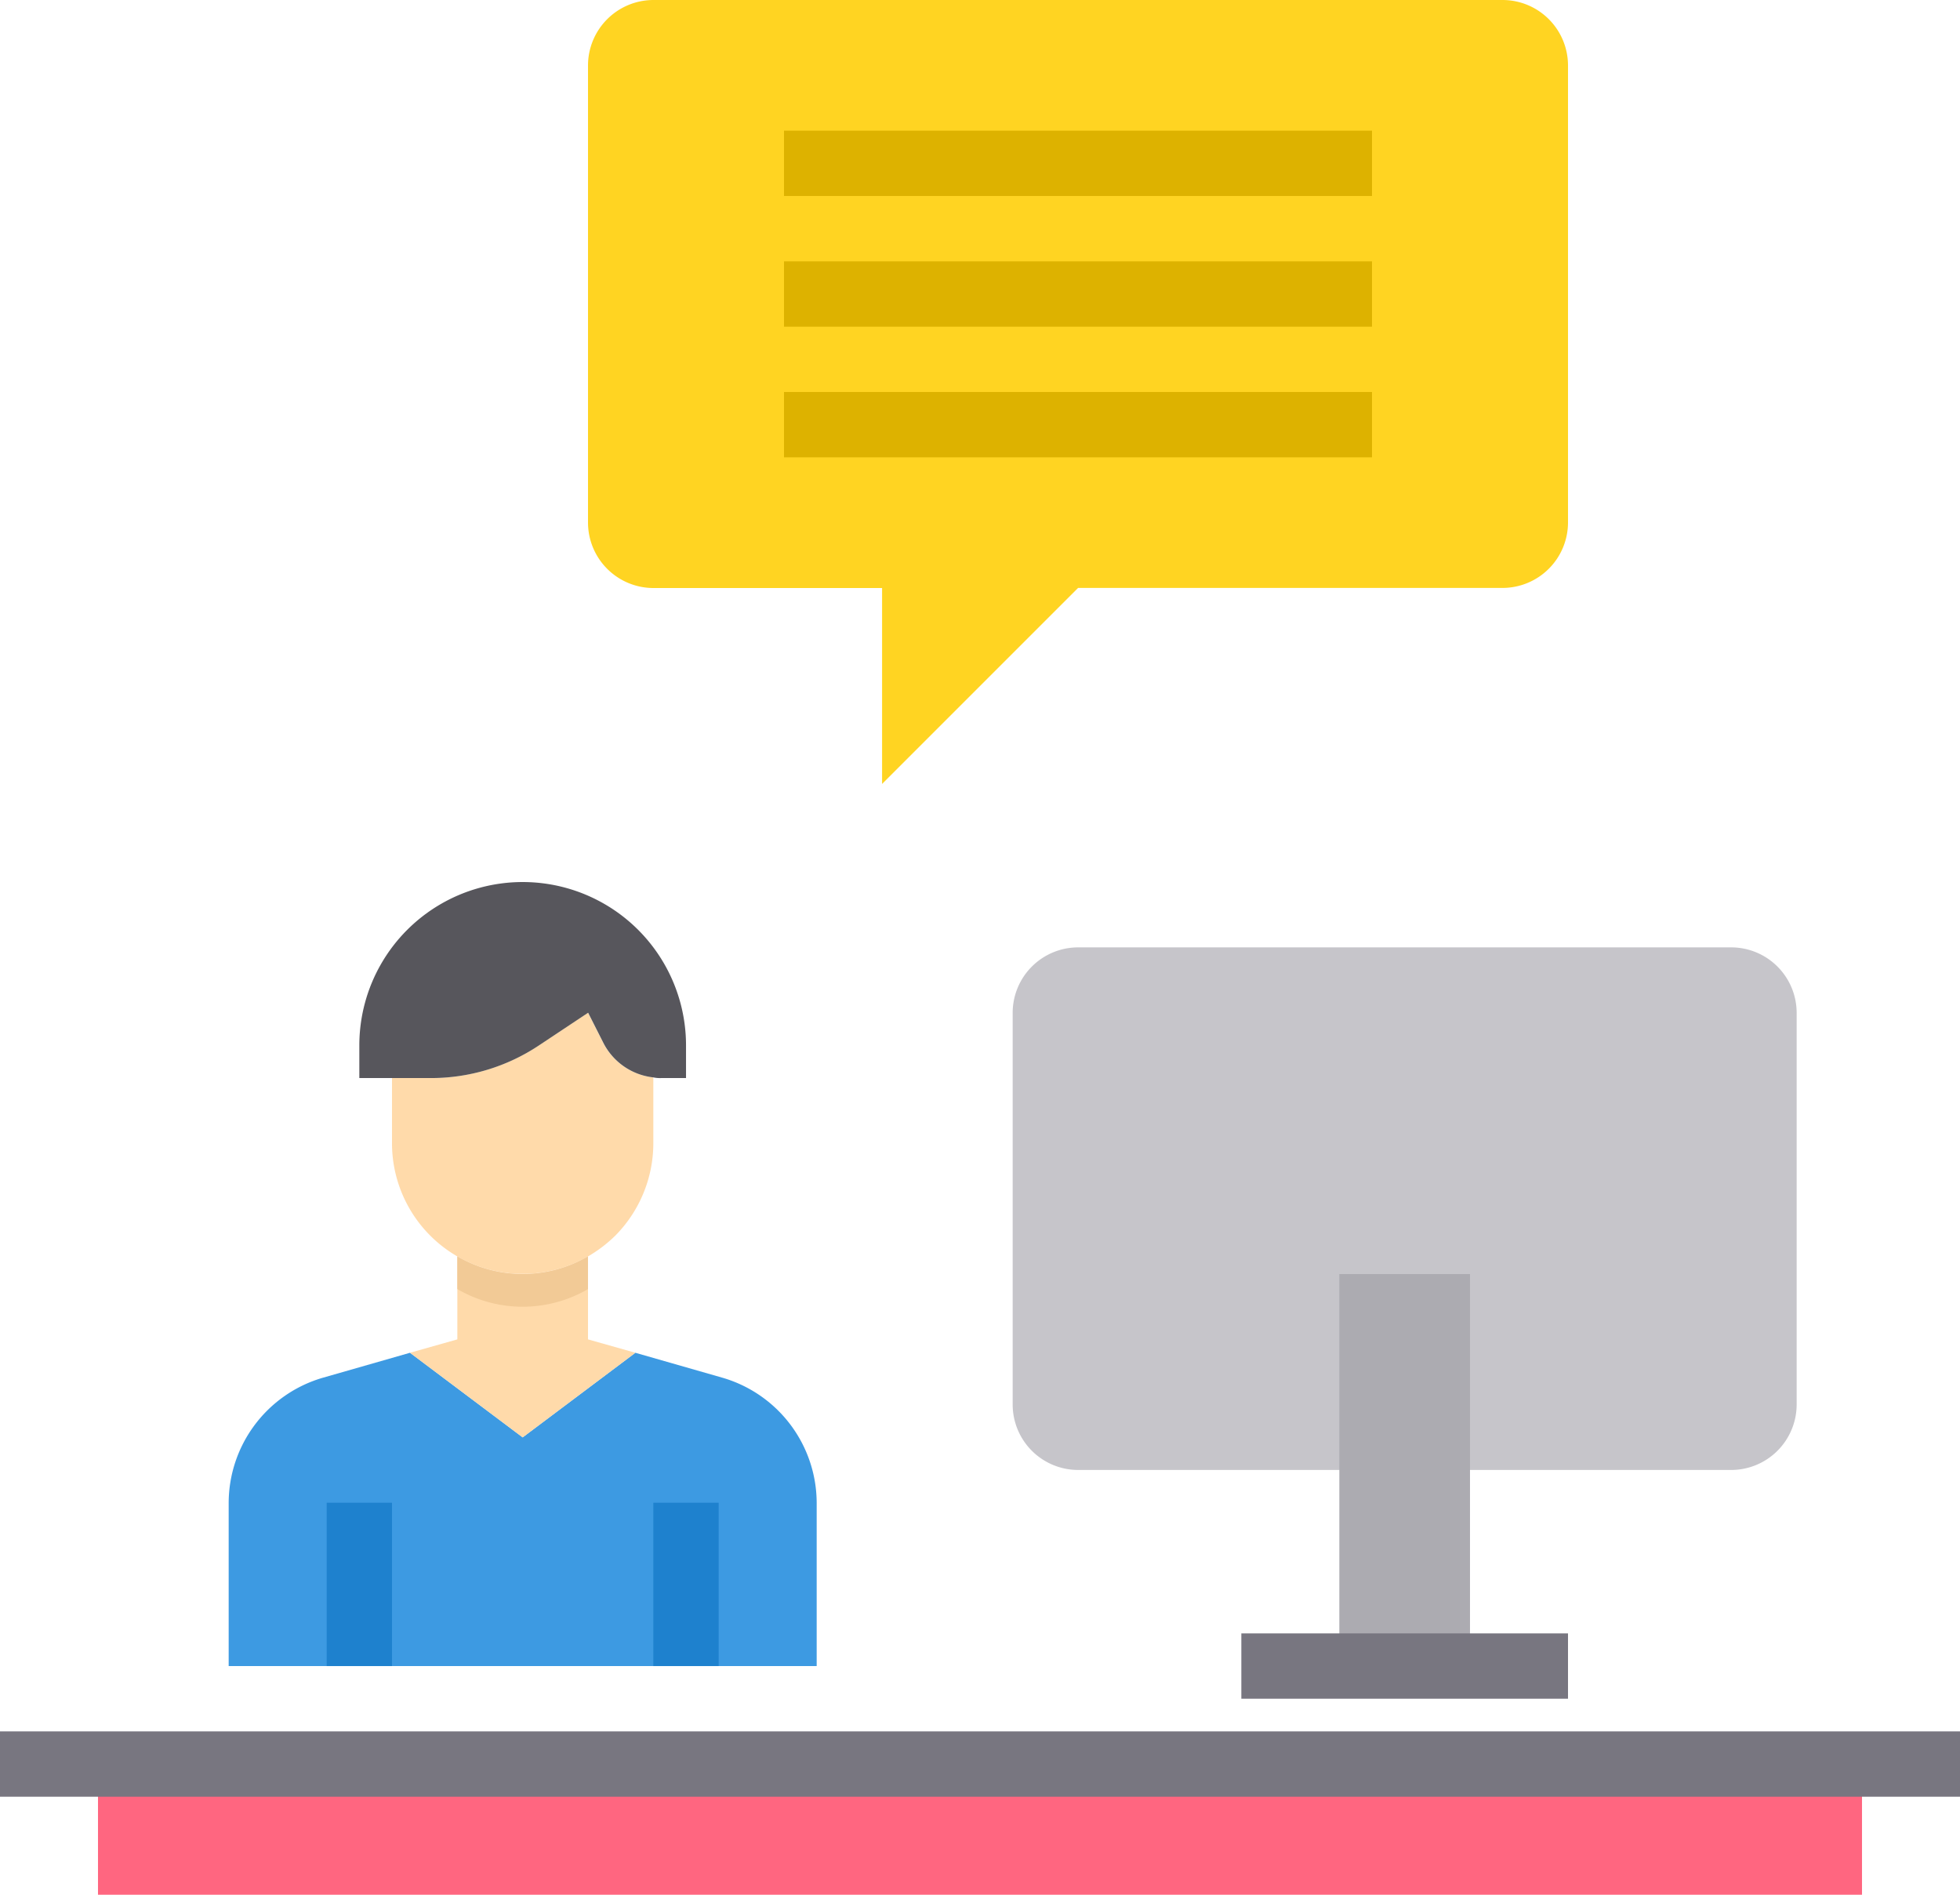 <svg xmlns="http://www.w3.org/2000/svg" width="77.586" height="75" viewBox="0 0 77.586 75"><defs><style>.a{fill:#c6c5ca;}.b{fill:#acabb1;}.c{fill:#ffd422;}.d{fill:#3d9ae2;}.e{fill:#ffdaaa;}.f{fill:#ff6680;}.g{fill:#57565c;}.h{fill:#f2ca96;}.i{fill:#1e81ce;}.j{fill:#787680;}.k{fill:#ddb200;}</style></defs><path class="a" d="M276.448,232H250.586A2.594,2.594,0,0,0,248,234.586V250.1a2.594,2.594,0,0,0,2.586,2.586h25.862a2.594,2.594,0,0,0,2.586-2.586V234.586A2.594,2.594,0,0,0,276.448,232Zm0,0" transform="translate(-207.914 -194.5)"/><path class="b" d="M328,312v15.517h5.172V312Zm0,0" transform="translate(-274.983 -261.569)"/><path class="c" d="M182.793,2.586v18.1a2.594,2.594,0,0,1-2.586,2.586H163.4l-7.759,7.759V23.276h-9.052A2.594,2.594,0,0,1,144,20.69V2.586A2.594,2.594,0,0,1,146.586,0h33.621A2.594,2.594,0,0,1,182.793,2.586Zm0,0" transform="translate(-120.724)"/><path class="d" d="M74.1,343.682H56v-6.44a5.172,5.172,0,0,1,3.75-4.979l3.427-.982,4.461,3.349,4.461-3.349,3.427.982a5.172,5.172,0,0,1,3.75,4.979v6.44Zm0,0" transform="translate(-46.948 -277.734)"/><path class="e" d="M109.322,311.494l-4.461,3.349-4.461-3.349,1.875-.53v-3.285a5.137,5.137,0,0,0,5.172,0v3.285Zm0,0" transform="translate(-84.171 -257.947)"/><path class="e" d="M106.345,250.586v2.586a5.206,5.206,0,0,1-1.513,3.66,5.46,5.46,0,0,1-1.073.815A5.173,5.173,0,0,1,96,253.172v-2.586h1.526a7.7,7.7,0,0,0,4.305-1.306l1.927-1.28.582,1.151a2.531,2.531,0,0,0,2,1.409Zm0,0" transform="translate(-80.483 -207.914)"/><path class="f" d="M24,432H93.828v5.172H24Zm0,0" transform="translate(-20.121 -362.172)"/><path class="g" d="M94.466,216a6.466,6.466,0,0,1,6.466,6.466v1.293h-.982a1.252,1.252,0,0,1-.311-.026,2.531,2.531,0,0,1-2-1.409l-.582-1.151-1.927,1.28a7.7,7.7,0,0,1-4.305,1.306H88v-1.293A6.466,6.466,0,0,1,94.466,216Zm0,0" transform="translate(-73.776 -181.086)"/><path class="h" d="M117.172,307.68v1.293a5.137,5.137,0,0,1-5.172,0V307.68A5.137,5.137,0,0,0,117.172,307.68Zm0,0" transform="translate(-93.897 -257.947)"/><path class="i" d="M80,368h2.586v6.466H80Zm0,0" transform="translate(-67.069 -308.517)"/><path class="i" d="M160,368h2.586v6.466H160Zm0,0" transform="translate(-134.138 -308.517)"/><path class="j" d="M304,400h12.931v2.586H304Zm0,0" transform="translate(-254.862 -335.345)"/><path class="j" d="M0,424H77.586v2.586H0Zm0,0" transform="translate(0 -355.466)"/><path class="k" d="M192,32h23.276v2.586H192Zm0,0" transform="translate(-160.966 -26.828)"/><path class="k" d="M192,64h23.276v2.586H192Zm0,0" transform="translate(-160.966 -53.655)"/><path class="k" d="M192,96h23.276v2.586H192Zm0,0" transform="translate(-160.966 -80.483)"/></svg>